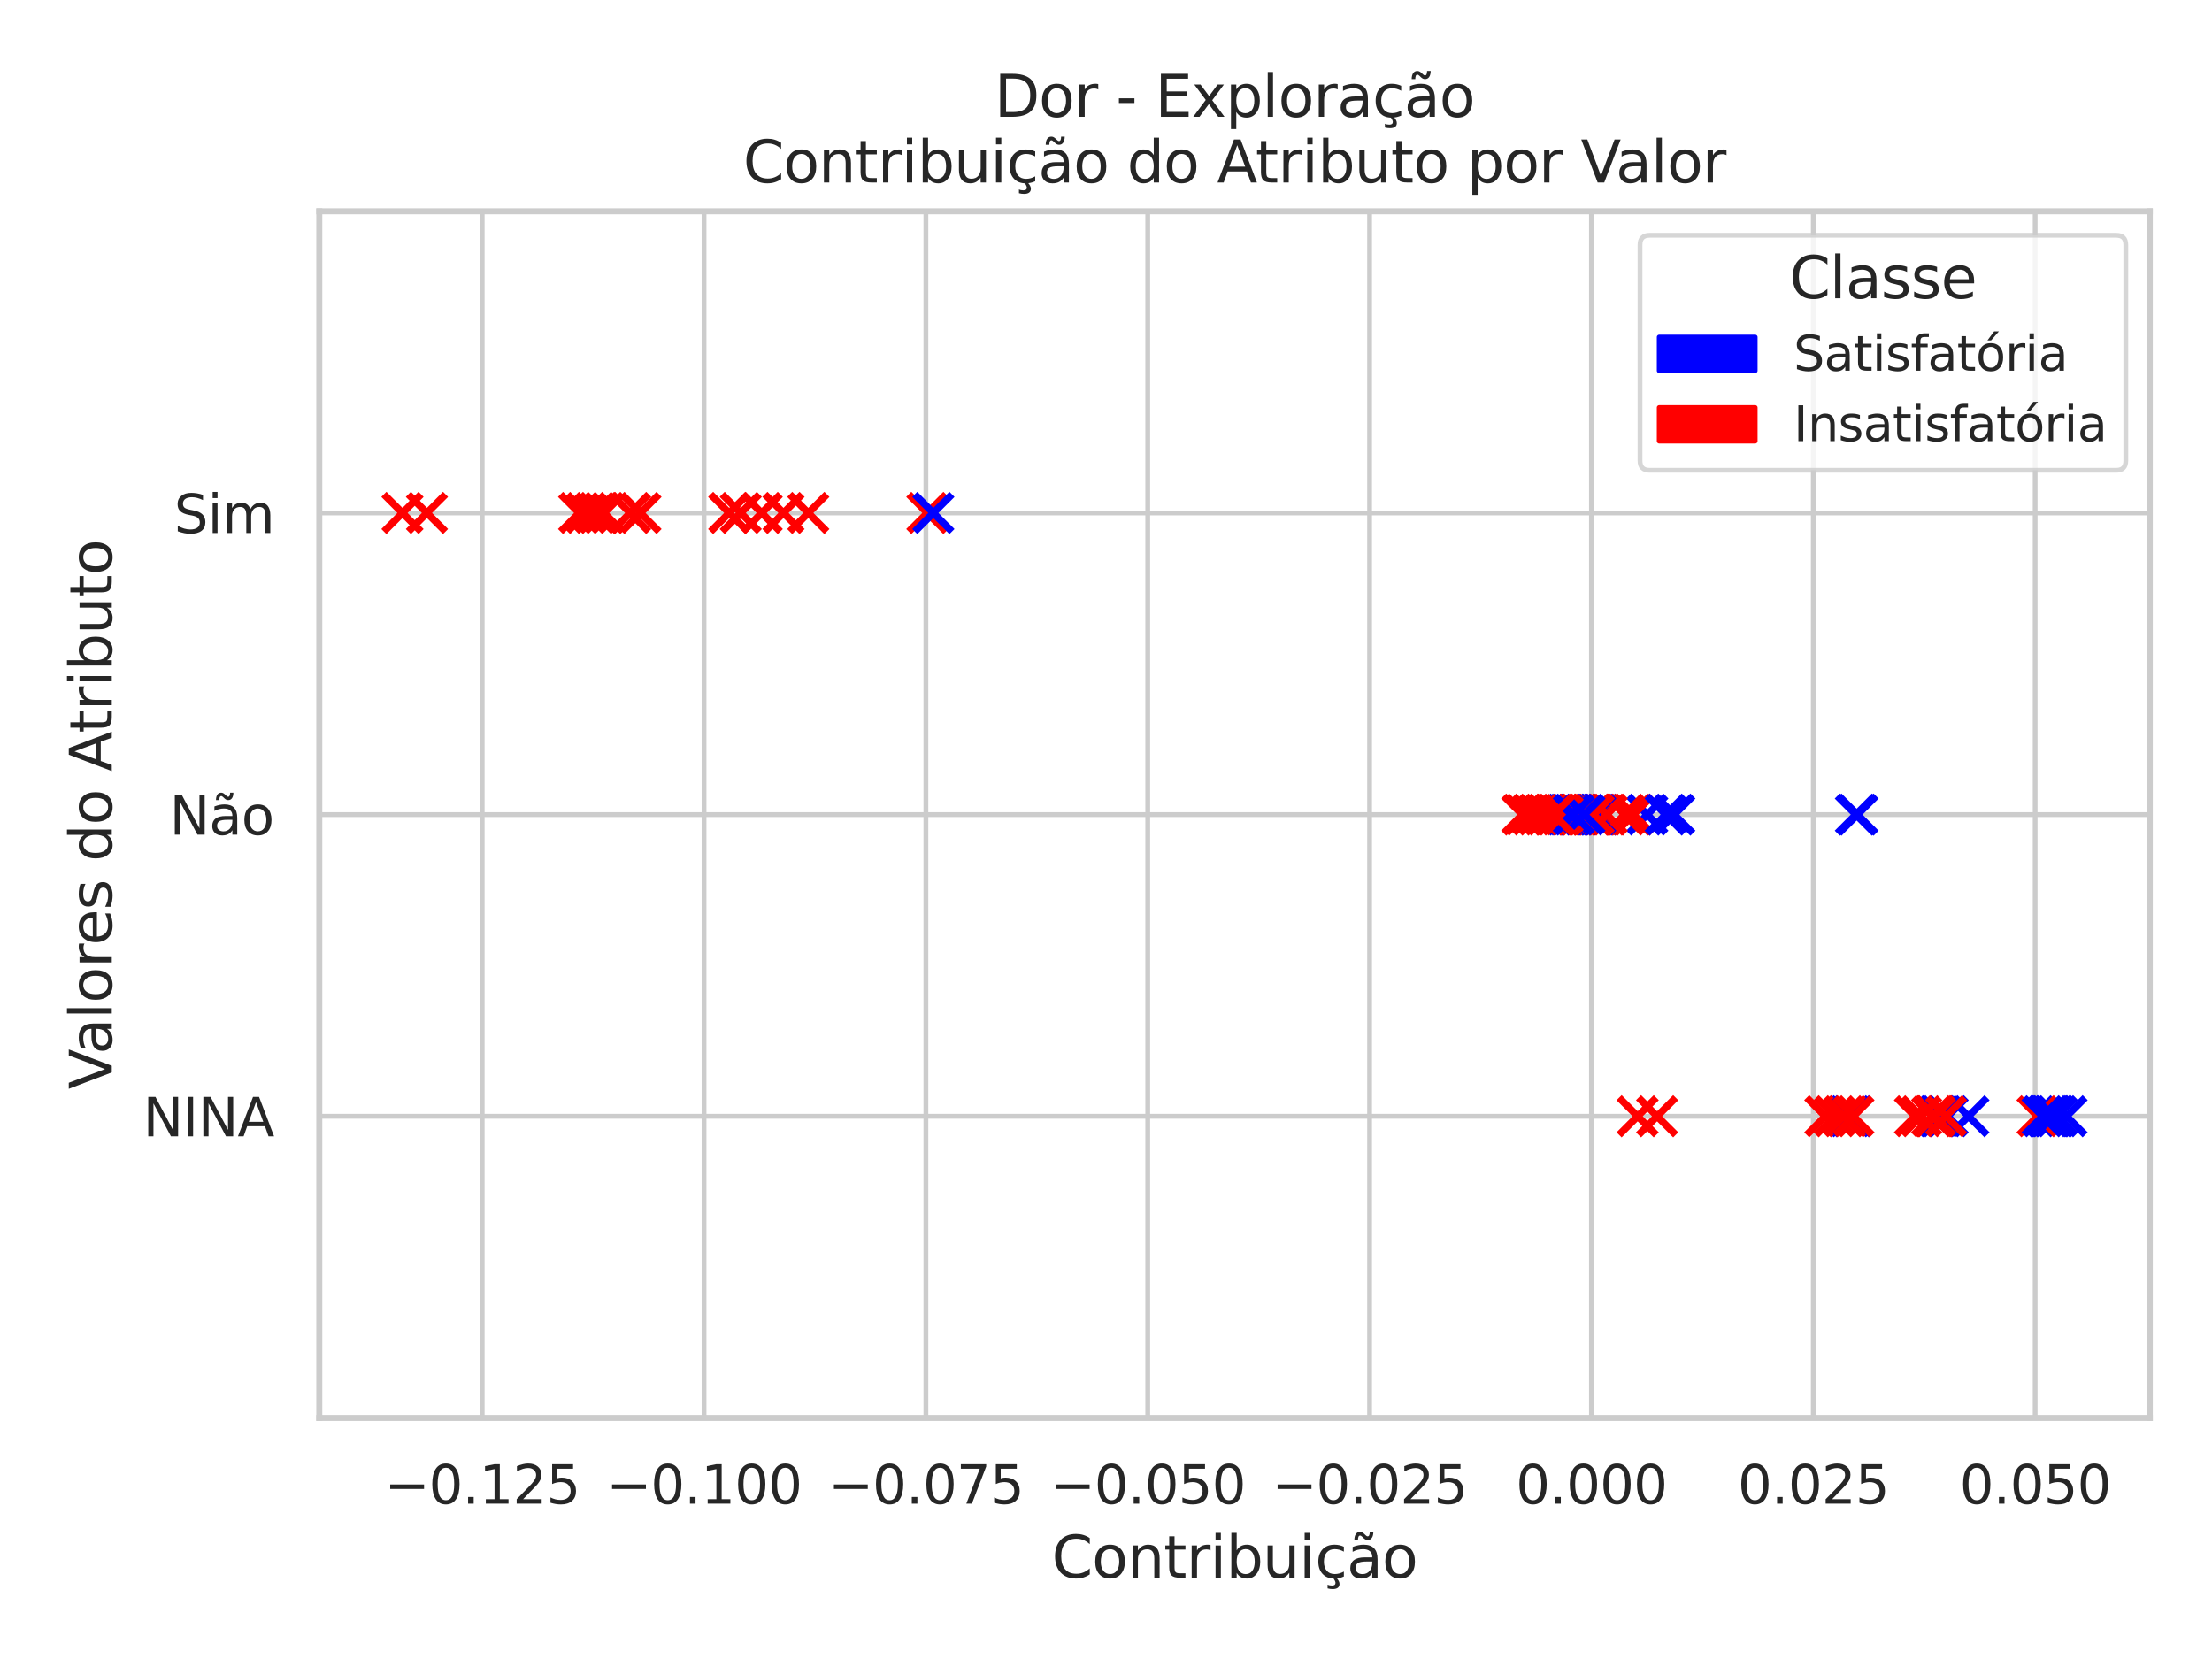<?xml version="1.0" encoding="utf-8" standalone="no"?>
<!DOCTYPE svg PUBLIC "-//W3C//DTD SVG 1.1//EN"
  "http://www.w3.org/Graphics/SVG/1.1/DTD/svg11.dtd">
<svg xmlns:xlink="http://www.w3.org/1999/xlink" width="460.8pt" height="345.6pt" viewBox="0 0 460.8 345.6" xmlns="http://www.w3.org/2000/svg" version="1.1">
 <defs>
  <style type="text/css">*{stroke-linejoin: round; stroke-linecap: butt}</style>
 </defs>
 <g id="figure_1">
  <g id="patch_1">
   <path d="M 0 345.6 
L 460.8 345.6 
L 460.8 0 
L 0 0 
z
" style="fill: #ffffff"/>
  </g>
  <g id="axes_1">
   <g id="patch_2">
    <path d="M 66.51 295.38 
L 447.84 295.38 
L 447.84 44.016 
L 66.51 44.016 
z
" style="fill: #ffffff"/>
   </g>
   <g id="matplotlib.axis_1">
    <g id="xtick_1">
     <g id="line2d_1">
      <path d="M 100.448 295.38 
L 100.448 44.016 
" clip-path="url(#pd91583053b)" style="fill: none; stroke: #cccccc; stroke-linecap: round"/>
     </g>
     <g id="text_1">
      <!-- −0.125 -->
      <g style="fill: #262626" transform="translate(80.093 313.238)scale(0.11 -0.11)">
       <defs>
        <path id="DejaVuSans-2212" d="M 678 2272 
L 4684 2272 
L 4684 1741 
L 678 1741 
L 678 2272 
z
" transform="scale(0.016)"/>
        <path id="DejaVuSans-30" d="M 2034 4250 
Q 1547 4250 1301 3770 
Q 1056 3291 1056 2328 
Q 1056 1369 1301 889 
Q 1547 409 2034 409 
Q 2525 409 2770 889 
Q 3016 1369 3016 2328 
Q 3016 3291 2770 3770 
Q 2525 4250 2034 4250 
z
M 2034 4750 
Q 2819 4750 3233 4129 
Q 3647 3509 3647 2328 
Q 3647 1150 3233 529 
Q 2819 -91 2034 -91 
Q 1250 -91 836 529 
Q 422 1150 422 2328 
Q 422 3509 836 4129 
Q 1250 4750 2034 4750 
z
" transform="scale(0.016)"/>
        <path id="DejaVuSans-2e" d="M 684 794 
L 1344 794 
L 1344 0 
L 684 0 
L 684 794 
z
" transform="scale(0.016)"/>
        <path id="DejaVuSans-31" d="M 794 531 
L 1825 531 
L 1825 4091 
L 703 3866 
L 703 4441 
L 1819 4666 
L 2450 4666 
L 2450 531 
L 3481 531 
L 3481 0 
L 794 0 
L 794 531 
z
" transform="scale(0.016)"/>
        <path id="DejaVuSans-32" d="M 1228 531 
L 3431 531 
L 3431 0 
L 469 0 
L 469 531 
Q 828 903 1448 1529 
Q 2069 2156 2228 2338 
Q 2531 2678 2651 2914 
Q 2772 3150 2772 3378 
Q 2772 3750 2511 3984 
Q 2250 4219 1831 4219 
Q 1534 4219 1204 4116 
Q 875 4013 500 3803 
L 500 4441 
Q 881 4594 1212 4672 
Q 1544 4750 1819 4750 
Q 2544 4750 2975 4387 
Q 3406 4025 3406 3419 
Q 3406 3131 3298 2873 
Q 3191 2616 2906 2266 
Q 2828 2175 2409 1742 
Q 1991 1309 1228 531 
z
" transform="scale(0.016)"/>
        <path id="DejaVuSans-35" d="M 691 4666 
L 3169 4666 
L 3169 4134 
L 1269 4134 
L 1269 2991 
Q 1406 3038 1543 3061 
Q 1681 3084 1819 3084 
Q 2600 3084 3056 2656 
Q 3513 2228 3513 1497 
Q 3513 744 3044 326 
Q 2575 -91 1722 -91 
Q 1428 -91 1123 -41 
Q 819 9 494 109 
L 494 744 
Q 775 591 1075 516 
Q 1375 441 1709 441 
Q 2250 441 2565 725 
Q 2881 1009 2881 1497 
Q 2881 1984 2565 2268 
Q 2250 2553 1709 2553 
Q 1456 2553 1204 2497 
Q 953 2441 691 2322 
L 691 4666 
z
" transform="scale(0.016)"/>
       </defs>
       <use xlink:href="#DejaVuSans-2212"/>
       <use xlink:href="#DejaVuSans-30" x="83.789"/>
       <use xlink:href="#DejaVuSans-2e" x="147.412"/>
       <use xlink:href="#DejaVuSans-31" x="179.199"/>
       <use xlink:href="#DejaVuSans-32" x="242.822"/>
       <use xlink:href="#DejaVuSans-35" x="306.445"/>
      </g>
     </g>
    </g>
    <g id="xtick_2">
     <g id="line2d_2">
      <path d="M 146.663 295.38 
L 146.663 44.016 
" clip-path="url(#pd91583053b)" style="fill: none; stroke: #cccccc; stroke-linecap: round"/>
     </g>
     <g id="text_2">
      <!-- −0.100 -->
      <g style="fill: #262626" transform="translate(126.309 313.238)scale(0.11 -0.11)">
       <use xlink:href="#DejaVuSans-2212"/>
       <use xlink:href="#DejaVuSans-30" x="83.789"/>
       <use xlink:href="#DejaVuSans-2e" x="147.412"/>
       <use xlink:href="#DejaVuSans-31" x="179.199"/>
       <use xlink:href="#DejaVuSans-30" x="242.822"/>
       <use xlink:href="#DejaVuSans-30" x="306.445"/>
      </g>
     </g>
    </g>
    <g id="xtick_3">
     <g id="line2d_3">
      <path d="M 192.879 295.38 
L 192.879 44.016 
" clip-path="url(#pd91583053b)" style="fill: none; stroke: #cccccc; stroke-linecap: round"/>
     </g>
     <g id="text_3">
      <!-- −0.075 -->
      <g style="fill: #262626" transform="translate(172.525 313.238)scale(0.11 -0.11)">
       <defs>
        <path id="DejaVuSans-37" d="M 525 4666 
L 3525 4666 
L 3525 4397 
L 1831 0 
L 1172 0 
L 2766 4134 
L 525 4134 
L 525 4666 
z
" transform="scale(0.016)"/>
       </defs>
       <use xlink:href="#DejaVuSans-2212"/>
       <use xlink:href="#DejaVuSans-30" x="83.789"/>
       <use xlink:href="#DejaVuSans-2e" x="147.412"/>
       <use xlink:href="#DejaVuSans-30" x="179.199"/>
       <use xlink:href="#DejaVuSans-37" x="242.822"/>
       <use xlink:href="#DejaVuSans-35" x="306.445"/>
      </g>
     </g>
    </g>
    <g id="xtick_4">
     <g id="line2d_4">
      <path d="M 239.094 295.38 
L 239.094 44.016 
" clip-path="url(#pd91583053b)" style="fill: none; stroke: #cccccc; stroke-linecap: round"/>
     </g>
     <g id="text_4">
      <!-- −0.050 -->
      <g style="fill: #262626" transform="translate(218.74 313.238)scale(0.11 -0.11)">
       <use xlink:href="#DejaVuSans-2212"/>
       <use xlink:href="#DejaVuSans-30" x="83.789"/>
       <use xlink:href="#DejaVuSans-2e" x="147.412"/>
       <use xlink:href="#DejaVuSans-30" x="179.199"/>
       <use xlink:href="#DejaVuSans-35" x="242.822"/>
       <use xlink:href="#DejaVuSans-30" x="306.445"/>
      </g>
     </g>
    </g>
    <g id="xtick_5">
     <g id="line2d_5">
      <path d="M 285.31 295.38 
L 285.31 44.016 
" clip-path="url(#pd91583053b)" style="fill: none; stroke: #cccccc; stroke-linecap: round"/>
     </g>
     <g id="text_5">
      <!-- −0.025 -->
      <g style="fill: #262626" transform="translate(264.956 313.238)scale(0.11 -0.11)">
       <use xlink:href="#DejaVuSans-2212"/>
       <use xlink:href="#DejaVuSans-30" x="83.789"/>
       <use xlink:href="#DejaVuSans-2e" x="147.412"/>
       <use xlink:href="#DejaVuSans-30" x="179.199"/>
       <use xlink:href="#DejaVuSans-32" x="242.822"/>
       <use xlink:href="#DejaVuSans-35" x="306.445"/>
      </g>
     </g>
    </g>
    <g id="xtick_6">
     <g id="line2d_6">
      <path d="M 331.526 295.38 
L 331.526 44.016 
" clip-path="url(#pd91583053b)" style="fill: none; stroke: #cccccc; stroke-linecap: round"/>
     </g>
     <g id="text_6">
      <!-- 0.000 -->
      <g style="fill: #262626" transform="translate(315.78 313.238)scale(0.11 -0.11)">
       <use xlink:href="#DejaVuSans-30"/>
       <use xlink:href="#DejaVuSans-2e" x="63.623"/>
       <use xlink:href="#DejaVuSans-30" x="95.41"/>
       <use xlink:href="#DejaVuSans-30" x="159.033"/>
       <use xlink:href="#DejaVuSans-30" x="222.656"/>
      </g>
     </g>
    </g>
    <g id="xtick_7">
     <g id="line2d_7">
      <path d="M 377.741 295.38 
L 377.741 44.016 
" clip-path="url(#pd91583053b)" style="fill: none; stroke: #cccccc; stroke-linecap: round"/>
     </g>
     <g id="text_7">
      <!-- 0.025 -->
      <g style="fill: #262626" transform="translate(361.996 313.238)scale(0.11 -0.11)">
       <use xlink:href="#DejaVuSans-30"/>
       <use xlink:href="#DejaVuSans-2e" x="63.623"/>
       <use xlink:href="#DejaVuSans-30" x="95.41"/>
       <use xlink:href="#DejaVuSans-32" x="159.033"/>
       <use xlink:href="#DejaVuSans-35" x="222.656"/>
      </g>
     </g>
    </g>
    <g id="xtick_8">
     <g id="line2d_8">
      <path d="M 423.957 295.38 
L 423.957 44.016 
" clip-path="url(#pd91583053b)" style="fill: none; stroke: #cccccc; stroke-linecap: round"/>
     </g>
     <g id="text_8">
      <!-- 0.050 -->
      <g style="fill: #262626" transform="translate(408.211 313.238)scale(0.11 -0.11)">
       <use xlink:href="#DejaVuSans-30"/>
       <use xlink:href="#DejaVuSans-2e" x="63.623"/>
       <use xlink:href="#DejaVuSans-30" x="95.41"/>
       <use xlink:href="#DejaVuSans-35" x="159.033"/>
       <use xlink:href="#DejaVuSans-30" x="222.656"/>
      </g>
     </g>
    </g>
    <g id="text_9">
     <!-- Contribuição -->
     <g style="fill: #262626" transform="translate(219.1 328.667)scale(0.12 -0.12)">
      <defs>
       <path id="DejaVuSans-43" d="M 4122 4306 
L 4122 3641 
Q 3803 3938 3442 4084 
Q 3081 4231 2675 4231 
Q 1875 4231 1450 3742 
Q 1025 3253 1025 2328 
Q 1025 1406 1450 917 
Q 1875 428 2675 428 
Q 3081 428 3442 575 
Q 3803 722 4122 1019 
L 4122 359 
Q 3791 134 3420 21 
Q 3050 -91 2638 -91 
Q 1578 -91 968 557 
Q 359 1206 359 2328 
Q 359 3453 968 4101 
Q 1578 4750 2638 4750 
Q 3056 4750 3426 4639 
Q 3797 4528 4122 4306 
z
" transform="scale(0.016)"/>
       <path id="DejaVuSans-6f" d="M 1959 3097 
Q 1497 3097 1228 2736 
Q 959 2375 959 1747 
Q 959 1119 1226 758 
Q 1494 397 1959 397 
Q 2419 397 2687 759 
Q 2956 1122 2956 1747 
Q 2956 2369 2687 2733 
Q 2419 3097 1959 3097 
z
M 1959 3584 
Q 2709 3584 3137 3096 
Q 3566 2609 3566 1747 
Q 3566 888 3137 398 
Q 2709 -91 1959 -91 
Q 1206 -91 779 398 
Q 353 888 353 1747 
Q 353 2609 779 3096 
Q 1206 3584 1959 3584 
z
" transform="scale(0.016)"/>
       <path id="DejaVuSans-6e" d="M 3513 2113 
L 3513 0 
L 2938 0 
L 2938 2094 
Q 2938 2591 2744 2837 
Q 2550 3084 2163 3084 
Q 1697 3084 1428 2787 
Q 1159 2491 1159 1978 
L 1159 0 
L 581 0 
L 581 3500 
L 1159 3500 
L 1159 2956 
Q 1366 3272 1645 3428 
Q 1925 3584 2291 3584 
Q 2894 3584 3203 3211 
Q 3513 2838 3513 2113 
z
" transform="scale(0.016)"/>
       <path id="DejaVuSans-74" d="M 1172 4494 
L 1172 3500 
L 2356 3500 
L 2356 3053 
L 1172 3053 
L 1172 1153 
Q 1172 725 1289 603 
Q 1406 481 1766 481 
L 2356 481 
L 2356 0 
L 1766 0 
Q 1100 0 847 248 
Q 594 497 594 1153 
L 594 3053 
L 172 3053 
L 172 3500 
L 594 3500 
L 594 4494 
L 1172 4494 
z
" transform="scale(0.016)"/>
       <path id="DejaVuSans-72" d="M 2631 2963 
Q 2534 3019 2420 3045 
Q 2306 3072 2169 3072 
Q 1681 3072 1420 2755 
Q 1159 2438 1159 1844 
L 1159 0 
L 581 0 
L 581 3500 
L 1159 3500 
L 1159 2956 
Q 1341 3275 1631 3429 
Q 1922 3584 2338 3584 
Q 2397 3584 2469 3576 
Q 2541 3569 2628 3553 
L 2631 2963 
z
" transform="scale(0.016)"/>
       <path id="DejaVuSans-69" d="M 603 3500 
L 1178 3500 
L 1178 0 
L 603 0 
L 603 3500 
z
M 603 4863 
L 1178 4863 
L 1178 4134 
L 603 4134 
L 603 4863 
z
" transform="scale(0.016)"/>
       <path id="DejaVuSans-62" d="M 3116 1747 
Q 3116 2381 2855 2742 
Q 2594 3103 2138 3103 
Q 1681 3103 1420 2742 
Q 1159 2381 1159 1747 
Q 1159 1113 1420 752 
Q 1681 391 2138 391 
Q 2594 391 2855 752 
Q 3116 1113 3116 1747 
z
M 1159 2969 
Q 1341 3281 1617 3432 
Q 1894 3584 2278 3584 
Q 2916 3584 3314 3078 
Q 3713 2572 3713 1747 
Q 3713 922 3314 415 
Q 2916 -91 2278 -91 
Q 1894 -91 1617 61 
Q 1341 213 1159 525 
L 1159 0 
L 581 0 
L 581 4863 
L 1159 4863 
L 1159 2969 
z
" transform="scale(0.016)"/>
       <path id="DejaVuSans-75" d="M 544 1381 
L 544 3500 
L 1119 3500 
L 1119 1403 
Q 1119 906 1312 657 
Q 1506 409 1894 409 
Q 2359 409 2629 706 
Q 2900 1003 2900 1516 
L 2900 3500 
L 3475 3500 
L 3475 0 
L 2900 0 
L 2900 538 
Q 2691 219 2414 64 
Q 2138 -91 1772 -91 
Q 1169 -91 856 284 
Q 544 659 544 1381 
z
M 1991 3584 
L 1991 3584 
z
" transform="scale(0.016)"/>
       <path id="DejaVuSans-e7" d="M 3122 3366 
L 3122 2828 
Q 2878 2963 2633 3030 
Q 2388 3097 2138 3097 
Q 1578 3097 1268 2742 
Q 959 2388 959 1747 
Q 959 1106 1268 751 
Q 1578 397 2138 397 
Q 2388 397 2633 464 
Q 2878 531 3122 666 
L 3122 134 
Q 2881 22 2623 -34 
Q 2366 -91 2075 -91 
Q 1284 -91 818 406 
Q 353 903 353 1747 
Q 353 2603 823 3093 
Q 1294 3584 2113 3584 
Q 2378 3584 2631 3529 
Q 2884 3475 3122 3366 
z
M 2311 0 
Q 2482 -194 2566 -358 
Q 2651 -522 2651 -672 
Q 2651 -950 2463 -1092 
Q 2276 -1234 1907 -1234 
Q 1764 -1234 1628 -1215 
Q 1492 -1197 1357 -1159 
L 1357 -750 
Q 1464 -803 1579 -826 
Q 1695 -850 1842 -850 
Q 2026 -850 2120 -775 
Q 2214 -700 2214 -556 
Q 2214 -463 2146 -327 
Q 2079 -191 1939 0 
L 2311 0 
z
" transform="scale(0.016)"/>
       <path id="DejaVuSans-e3" d="M 2194 1759 
Q 1497 1759 1228 1600 
Q 959 1441 959 1056 
Q 959 750 1161 570 
Q 1363 391 1709 391 
Q 2188 391 2477 730 
Q 2766 1069 2766 1631 
L 2766 1759 
L 2194 1759 
z
M 3341 1997 
L 3341 0 
L 2766 0 
L 2766 531 
Q 2569 213 2275 61 
Q 1981 -91 1556 -91 
Q 1019 -91 701 211 
Q 384 513 384 1019 
Q 384 1609 779 1909 
Q 1175 2209 1959 2209 
L 2766 2209 
L 2766 2266 
Q 2766 2663 2505 2880 
Q 2244 3097 1772 3097 
Q 1472 3097 1187 3025 
Q 903 2953 641 2809 
L 641 3341 
Q 956 3463 1253 3523 
Q 1550 3584 1831 3584 
Q 2591 3584 2966 3190 
Q 3341 2797 3341 1997 
z
M 1844 4281 
L 1665 4453 
Q 1597 4516 1545 4545 
Q 1494 4575 1453 4575 
Q 1334 4575 1278 4461 
Q 1222 4347 1215 4091 
L 825 4091 
Q 831 4513 990 4742 
Q 1150 4972 1434 4972 
Q 1553 4972 1653 4928 
Q 1753 4884 1869 4781 
L 2047 4609 
Q 2115 4547 2167 4517 
Q 2219 4488 2259 4488 
Q 2378 4488 2434 4602 
Q 2490 4716 2497 4972 
L 2887 4972 
Q 2881 4550 2721 4320 
Q 2562 4091 2278 4091 
Q 2159 4091 2059 4134 
Q 1959 4178 1844 4281 
z
" transform="scale(0.016)"/>
      </defs>
      <use xlink:href="#DejaVuSans-43"/>
      <use xlink:href="#DejaVuSans-6f" x="69.824"/>
      <use xlink:href="#DejaVuSans-6e" x="131.006"/>
      <use xlink:href="#DejaVuSans-74" x="194.385"/>
      <use xlink:href="#DejaVuSans-72" x="233.594"/>
      <use xlink:href="#DejaVuSans-69" x="274.707"/>
      <use xlink:href="#DejaVuSans-62" x="302.49"/>
      <use xlink:href="#DejaVuSans-75" x="365.967"/>
      <use xlink:href="#DejaVuSans-69" x="429.346"/>
      <use xlink:href="#DejaVuSans-e7" x="457.129"/>
      <use xlink:href="#DejaVuSans-e3" x="512.109"/>
      <use xlink:href="#DejaVuSans-6f" x="573.389"/>
     </g>
    </g>
   </g>
   <g id="matplotlib.axis_2">
    <g id="ytick_1">
     <g id="line2d_9">
      <path d="M 66.51 295.38 
L 447.84 295.38 
" clip-path="url(#pd91583053b)" style="fill: none; stroke: #cccccc; stroke-linecap: round"/>
     </g>
    </g>
    <g id="ytick_2">
     <g id="line2d_10">
      <path d="M 66.51 232.539 
L 447.84 232.539 
" clip-path="url(#pd91583053b)" style="fill: none; stroke: #cccccc; stroke-linecap: round"/>
     </g>
     <g id="text_10">
      <!-- NINA -->
      <g style="fill: #262626" transform="translate(29.782 236.718)scale(0.11 -0.11)">
       <defs>
        <path id="DejaVuSans-4e" d="M 628 4666 
L 1478 4666 
L 3547 763 
L 3547 4666 
L 4159 4666 
L 4159 0 
L 3309 0 
L 1241 3903 
L 1241 0 
L 628 0 
L 628 4666 
z
" transform="scale(0.016)"/>
        <path id="DejaVuSans-49" d="M 628 4666 
L 1259 4666 
L 1259 0 
L 628 0 
L 628 4666 
z
" transform="scale(0.016)"/>
        <path id="DejaVuSans-41" d="M 2188 4044 
L 1331 1722 
L 3047 1722 
L 2188 4044 
z
M 1831 4666 
L 2547 4666 
L 4325 0 
L 3669 0 
L 3244 1197 
L 1141 1197 
L 716 0 
L 50 0 
L 1831 4666 
z
" transform="scale(0.016)"/>
       </defs>
       <use xlink:href="#DejaVuSans-4e"/>
       <use xlink:href="#DejaVuSans-49" x="74.805"/>
       <use xlink:href="#DejaVuSans-4e" x="104.297"/>
       <use xlink:href="#DejaVuSans-41" x="179.102"/>
      </g>
     </g>
    </g>
    <g id="ytick_3">
     <g id="line2d_11">
      <path d="M 66.51 169.698 
L 447.84 169.698 
" clip-path="url(#pd91583053b)" style="fill: none; stroke: #cccccc; stroke-linecap: round"/>
     </g>
     <g id="text_11">
      <!-- Não -->
      <g style="fill: #262626" transform="translate(35.309 173.877)scale(0.11 -0.11)">
       <use xlink:href="#DejaVuSans-4e"/>
       <use xlink:href="#DejaVuSans-e3" x="74.805"/>
       <use xlink:href="#DejaVuSans-6f" x="136.084"/>
      </g>
     </g>
    </g>
    <g id="ytick_4">
     <g id="line2d_12">
      <path d="M 66.51 106.857 
L 447.84 106.857 
" clip-path="url(#pd91583053b)" style="fill: none; stroke: #cccccc; stroke-linecap: round"/>
     </g>
     <g id="text_12">
      <!-- Sim -->
      <g style="fill: #262626" transform="translate(36.256 111.036)scale(0.11 -0.11)">
       <defs>
        <path id="DejaVuSans-53" d="M 3425 4513 
L 3425 3897 
Q 3066 4069 2747 4153 
Q 2428 4238 2131 4238 
Q 1616 4238 1336 4038 
Q 1056 3838 1056 3469 
Q 1056 3159 1242 3001 
Q 1428 2844 1947 2747 
L 2328 2669 
Q 3034 2534 3370 2195 
Q 3706 1856 3706 1288 
Q 3706 609 3251 259 
Q 2797 -91 1919 -91 
Q 1588 -91 1214 -16 
Q 841 59 441 206 
L 441 856 
Q 825 641 1194 531 
Q 1563 422 1919 422 
Q 2459 422 2753 634 
Q 3047 847 3047 1241 
Q 3047 1584 2836 1778 
Q 2625 1972 2144 2069 
L 1759 2144 
Q 1053 2284 737 2584 
Q 422 2884 422 3419 
Q 422 4038 858 4394 
Q 1294 4750 2059 4750 
Q 2388 4750 2728 4690 
Q 3069 4631 3425 4513 
z
" transform="scale(0.016)"/>
        <path id="DejaVuSans-6d" d="M 3328 2828 
Q 3544 3216 3844 3400 
Q 4144 3584 4550 3584 
Q 5097 3584 5394 3201 
Q 5691 2819 5691 2113 
L 5691 0 
L 5113 0 
L 5113 2094 
Q 5113 2597 4934 2840 
Q 4756 3084 4391 3084 
Q 3944 3084 3684 2787 
Q 3425 2491 3425 1978 
L 3425 0 
L 2847 0 
L 2847 2094 
Q 2847 2600 2669 2842 
Q 2491 3084 2119 3084 
Q 1678 3084 1418 2786 
Q 1159 2488 1159 1978 
L 1159 0 
L 581 0 
L 581 3500 
L 1159 3500 
L 1159 2956 
Q 1356 3278 1631 3431 
Q 1906 3584 2284 3584 
Q 2666 3584 2933 3390 
Q 3200 3197 3328 2828 
z
" transform="scale(0.016)"/>
       </defs>
       <use xlink:href="#DejaVuSans-53"/>
       <use xlink:href="#DejaVuSans-69" x="63.477"/>
       <use xlink:href="#DejaVuSans-6d" x="91.26"/>
      </g>
     </g>
    </g>
    <g id="ytick_5">
     <g id="line2d_13">
      <path d="M 66.51 44.016 
L 447.84 44.016 
" clip-path="url(#pd91583053b)" style="fill: none; stroke: #cccccc; stroke-linecap: round"/>
     </g>
    </g>
    <g id="text_13">
     <!-- Valores do Atributo -->
     <g style="fill: #262626" transform="translate(23.286 226.916)rotate(-90)scale(0.12 -0.12)">
      <defs>
       <path id="DejaVuSans-56" d="M 1831 0 
L 50 4666 
L 709 4666 
L 2188 738 
L 3669 4666 
L 4325 4666 
L 2547 0 
L 1831 0 
z
" transform="scale(0.016)"/>
       <path id="DejaVuSans-61" d="M 2194 1759 
Q 1497 1759 1228 1600 
Q 959 1441 959 1056 
Q 959 750 1161 570 
Q 1363 391 1709 391 
Q 2188 391 2477 730 
Q 2766 1069 2766 1631 
L 2766 1759 
L 2194 1759 
z
M 3341 1997 
L 3341 0 
L 2766 0 
L 2766 531 
Q 2569 213 2275 61 
Q 1981 -91 1556 -91 
Q 1019 -91 701 211 
Q 384 513 384 1019 
Q 384 1609 779 1909 
Q 1175 2209 1959 2209 
L 2766 2209 
L 2766 2266 
Q 2766 2663 2505 2880 
Q 2244 3097 1772 3097 
Q 1472 3097 1187 3025 
Q 903 2953 641 2809 
L 641 3341 
Q 956 3463 1253 3523 
Q 1550 3584 1831 3584 
Q 2591 3584 2966 3190 
Q 3341 2797 3341 1997 
z
" transform="scale(0.016)"/>
       <path id="DejaVuSans-6c" d="M 603 4863 
L 1178 4863 
L 1178 0 
L 603 0 
L 603 4863 
z
" transform="scale(0.016)"/>
       <path id="DejaVuSans-65" d="M 3597 1894 
L 3597 1613 
L 953 1613 
Q 991 1019 1311 708 
Q 1631 397 2203 397 
Q 2534 397 2845 478 
Q 3156 559 3463 722 
L 3463 178 
Q 3153 47 2828 -22 
Q 2503 -91 2169 -91 
Q 1331 -91 842 396 
Q 353 884 353 1716 
Q 353 2575 817 3079 
Q 1281 3584 2069 3584 
Q 2775 3584 3186 3129 
Q 3597 2675 3597 1894 
z
M 3022 2063 
Q 3016 2534 2758 2815 
Q 2500 3097 2075 3097 
Q 1594 3097 1305 2825 
Q 1016 2553 972 2059 
L 3022 2063 
z
" transform="scale(0.016)"/>
       <path id="DejaVuSans-73" d="M 2834 3397 
L 2834 2853 
Q 2591 2978 2328 3040 
Q 2066 3103 1784 3103 
Q 1356 3103 1142 2972 
Q 928 2841 928 2578 
Q 928 2378 1081 2264 
Q 1234 2150 1697 2047 
L 1894 2003 
Q 2506 1872 2764 1633 
Q 3022 1394 3022 966 
Q 3022 478 2636 193 
Q 2250 -91 1575 -91 
Q 1294 -91 989 -36 
Q 684 19 347 128 
L 347 722 
Q 666 556 975 473 
Q 1284 391 1588 391 
Q 1994 391 2212 530 
Q 2431 669 2431 922 
Q 2431 1156 2273 1281 
Q 2116 1406 1581 1522 
L 1381 1569 
Q 847 1681 609 1914 
Q 372 2147 372 2553 
Q 372 3047 722 3315 
Q 1072 3584 1716 3584 
Q 2034 3584 2315 3537 
Q 2597 3491 2834 3397 
z
" transform="scale(0.016)"/>
       <path id="DejaVuSans-20" transform="scale(0.016)"/>
       <path id="DejaVuSans-64" d="M 2906 2969 
L 2906 4863 
L 3481 4863 
L 3481 0 
L 2906 0 
L 2906 525 
Q 2725 213 2448 61 
Q 2172 -91 1784 -91 
Q 1150 -91 751 415 
Q 353 922 353 1747 
Q 353 2572 751 3078 
Q 1150 3584 1784 3584 
Q 2172 3584 2448 3432 
Q 2725 3281 2906 2969 
z
M 947 1747 
Q 947 1113 1208 752 
Q 1469 391 1925 391 
Q 2381 391 2643 752 
Q 2906 1113 2906 1747 
Q 2906 2381 2643 2742 
Q 2381 3103 1925 3103 
Q 1469 3103 1208 2742 
Q 947 2381 947 1747 
z
" transform="scale(0.016)"/>
      </defs>
      <use xlink:href="#DejaVuSans-56"/>
      <use xlink:href="#DejaVuSans-61" x="60.658"/>
      <use xlink:href="#DejaVuSans-6c" x="121.938"/>
      <use xlink:href="#DejaVuSans-6f" x="149.721"/>
      <use xlink:href="#DejaVuSans-72" x="210.902"/>
      <use xlink:href="#DejaVuSans-65" x="249.766"/>
      <use xlink:href="#DejaVuSans-73" x="311.289"/>
      <use xlink:href="#DejaVuSans-20" x="363.389"/>
      <use xlink:href="#DejaVuSans-64" x="395.176"/>
      <use xlink:href="#DejaVuSans-6f" x="458.652"/>
      <use xlink:href="#DejaVuSans-20" x="519.834"/>
      <use xlink:href="#DejaVuSans-41" x="551.621"/>
      <use xlink:href="#DejaVuSans-74" x="618.279"/>
      <use xlink:href="#DejaVuSans-72" x="657.488"/>
      <use xlink:href="#DejaVuSans-69" x="698.602"/>
      <use xlink:href="#DejaVuSans-62" x="726.385"/>
      <use xlink:href="#DejaVuSans-75" x="789.861"/>
      <use xlink:href="#DejaVuSans-74" x="853.24"/>
      <use xlink:href="#DejaVuSans-6f" x="892.449"/>
     </g>
    </g>
   </g>
   <g id="PathCollection_1">
    <path d="M 330.626 173.571 
L 338.372 165.825 
M 330.626 165.825 
L 338.372 173.571 
" clip-path="url(#pd91583053b)" style="fill: #ff0000; stroke: #ff0000; stroke-width: 1.5"/>
    <path d="M 313.859 173.571 
L 321.605 165.825 
M 313.859 165.825 
L 321.605 173.571 
" clip-path="url(#pd91583053b)" style="fill: #ff0000; stroke: #ff0000; stroke-width: 1.5"/>
    <path d="M 328.793 173.571 
L 336.539 165.825 
M 328.793 165.825 
L 336.539 173.571 
" clip-path="url(#pd91583053b)" style="fill: #ff0000; stroke: #ff0000; stroke-width: 1.5"/>
    <path d="M 339.293 173.571 
L 347.039 165.825 
M 339.293 165.825 
L 347.039 173.571 
" clip-path="url(#pd91583053b)" style="fill: #0000ff; stroke: #0000ff; stroke-width: 1.5"/>
    <path d="M 159.339 110.73 
L 167.085 102.984 
M 159.339 102.984 
L 167.085 110.73 
" clip-path="url(#pd91583053b)" style="fill: #ff0000; stroke: #ff0000; stroke-width: 1.5"/>
    <path d="M 423.205 236.412 
L 430.951 228.666 
M 423.205 228.666 
L 430.951 236.412 
" clip-path="url(#pd91583053b)" style="fill: #0000ff; stroke: #0000ff; stroke-width: 1.5"/>
    <path d="M 121.997 110.73 
L 129.743 102.984 
M 121.997 102.984 
L 129.743 110.73 
" clip-path="url(#pd91583053b)" style="fill: #ff0000; stroke: #ff0000; stroke-width: 1.5"/>
    <path d="M 154.805 110.73 
L 162.551 102.984 
M 154.805 102.984 
L 162.551 110.73 
" clip-path="url(#pd91583053b)" style="fill: #ff0000; stroke: #ff0000; stroke-width: 1.5"/>
    <path d="M 398.995 236.412 
L 406.741 228.666 
M 398.995 228.666 
L 406.741 236.412 
" clip-path="url(#pd91583053b)" style="fill: #ff0000; stroke: #ff0000; stroke-width: 1.5"/>
    <path d="M 376.368 236.412 
L 384.114 228.666 
M 376.368 228.666 
L 384.114 236.412 
" clip-path="url(#pd91583053b)" style="fill: #ff0000; stroke: #ff0000; stroke-width: 1.5"/>
    <path d="M 85.067 110.73 
L 92.813 102.984 
M 85.067 102.984 
L 92.813 110.73 
" clip-path="url(#pd91583053b)" style="fill: #ff0000; stroke: #ff0000; stroke-width: 1.5"/>
    <path d="M 329.232 173.571 
L 336.978 165.825 
M 329.232 165.825 
L 336.978 173.571 
" clip-path="url(#pd91583053b)" style="fill: #0000ff; stroke: #0000ff; stroke-width: 1.5"/>
    <path d="M 322.483 173.571 
L 330.229 165.825 
M 322.483 165.825 
L 330.229 173.571 
" clip-path="url(#pd91583053b)" style="fill: #0000ff; stroke: #0000ff; stroke-width: 1.5"/>
    <path d="M 395.046 236.412 
L 402.792 228.666 
M 395.046 228.666 
L 402.792 236.412 
" clip-path="url(#pd91583053b)" style="fill: #ff0000; stroke: #ff0000; stroke-width: 1.5"/>
    <path d="M 336.423 173.571 
L 344.169 165.825 
M 336.423 165.825 
L 344.169 173.571 
" clip-path="url(#pd91583053b)" style="fill: #ff0000; stroke: #ff0000; stroke-width: 1.5"/>
    <path d="M 424.103 236.412 
L 431.849 228.666 
M 424.103 228.666 
L 431.849 236.412 
" clip-path="url(#pd91583053b)" style="fill: #0000ff; stroke: #0000ff; stroke-width: 1.5"/>
    <path d="M 322.964 173.571 
L 330.71 165.825 
M 322.964 165.825 
L 330.71 173.571 
" clip-path="url(#pd91583053b)" style="fill: #0000ff; stroke: #0000ff; stroke-width: 1.5"/>
    <path d="M 315.344 173.571 
L 323.09 165.825 
M 315.344 165.825 
L 323.09 173.571 
" clip-path="url(#pd91583053b)" style="fill: #ff0000; stroke: #ff0000; stroke-width: 1.5"/>
    <path d="M 382.734 173.571 
L 390.48 165.825 
M 382.734 165.825 
L 390.48 173.571 
" clip-path="url(#pd91583053b)" style="fill: #0000ff; stroke: #0000ff; stroke-width: 1.5"/>
    <path d="M 424.636 236.412 
L 432.382 228.666 
M 424.636 228.666 
L 432.382 236.412 
" clip-path="url(#pd91583053b)" style="fill: #0000ff; stroke: #0000ff; stroke-width: 1.5"/>
    <path d="M 127.399 110.73 
L 135.145 102.984 
M 127.399 102.984 
L 135.145 110.73 
" clip-path="url(#pd91583053b)" style="fill: #ff0000; stroke: #ff0000; stroke-width: 1.5"/>
    <path d="M 401.869 236.412 
L 409.615 228.666 
M 401.869 228.666 
L 409.615 236.412 
" clip-path="url(#pd91583053b)" style="fill: #0000ff; stroke: #0000ff; stroke-width: 1.5"/>
    <path d="M 381.47 236.412 
L 389.216 228.666 
M 381.47 228.666 
L 389.216 236.412 
" clip-path="url(#pd91583053b)" style="fill: #0000ff; stroke: #0000ff; stroke-width: 1.5"/>
    <path d="M 120.915 110.73 
L 128.661 102.984 
M 120.915 102.984 
L 128.661 110.73 
" clip-path="url(#pd91583053b)" style="fill: #ff0000; stroke: #ff0000; stroke-width: 1.5"/>
    <path d="M 321.486 173.571 
L 329.232 165.825 
M 321.486 165.825 
L 329.232 173.571 
" clip-path="url(#pd91583053b)" style="fill: #ff0000; stroke: #ff0000; stroke-width: 1.5"/>
    <path d="M 337.284 236.412 
L 345.03 228.666 
M 337.284 228.666 
L 345.03 236.412 
" clip-path="url(#pd91583053b)" style="fill: #ff0000; stroke: #ff0000; stroke-width: 1.5"/>
    <path d="M 383.079 173.571 
L 390.825 165.825 
M 383.079 165.825 
L 390.825 173.571 
" clip-path="url(#pd91583053b)" style="fill: #0000ff; stroke: #0000ff; stroke-width: 1.5"/>
    <path d="M 426.634 236.412 
L 434.38 228.666 
M 426.634 228.666 
L 434.38 236.412 
" clip-path="url(#pd91583053b)" style="fill: #0000ff; stroke: #0000ff; stroke-width: 1.5"/>
    <path d="M 313.237 173.571 
L 320.983 165.825 
M 313.237 165.825 
L 320.983 173.571 
" clip-path="url(#pd91583053b)" style="fill: #ff0000; stroke: #ff0000; stroke-width: 1.5"/>
    <path d="M 400.057 236.412 
L 407.803 228.666 
M 400.057 228.666 
L 407.803 236.412 
" clip-path="url(#pd91583053b)" style="fill: #0000ff; stroke: #0000ff; stroke-width: 1.5"/>
    <path d="M 422.616 236.412 
L 430.362 228.666 
M 422.616 228.666 
L 430.362 236.412 
" clip-path="url(#pd91583053b)" style="fill: #0000ff; stroke: #0000ff; stroke-width: 1.5"/>
    <path d="M 328.644 173.571 
L 336.39 165.825 
M 328.644 165.825 
L 336.39 173.571 
" clip-path="url(#pd91583053b)" style="fill: #ff0000; stroke: #ff0000; stroke-width: 1.5"/>
    <path d="M 129.55 110.73 
L 137.296 102.984 
M 129.55 102.984 
L 137.296 110.73 
" clip-path="url(#pd91583053b)" style="fill: #ff0000; stroke: #ff0000; stroke-width: 1.5"/>
    <path d="M 334.539 173.571 
L 342.285 165.825 
M 334.539 165.825 
L 342.285 173.571 
" clip-path="url(#pd91583053b)" style="fill: #ff0000; stroke: #ff0000; stroke-width: 1.5"/>
    <path d="M 336.002 173.571 
L 343.748 165.825 
M 336.002 165.825 
L 343.748 173.571 
" clip-path="url(#pd91583053b)" style="fill: #ff0000; stroke: #ff0000; stroke-width: 1.5"/>
    <path d="M 148.033 110.73 
L 155.779 102.984 
M 148.033 102.984 
L 155.779 110.73 
" clip-path="url(#pd91583053b)" style="fill: #ff0000; stroke: #ff0000; stroke-width: 1.5"/>
    <path d="M 320.264 173.571 
L 328.01 165.825 
M 320.264 165.825 
L 328.01 173.571 
" clip-path="url(#pd91583053b)" style="fill: #ff0000; stroke: #ff0000; stroke-width: 1.5"/>
    <path d="M 120.07 110.73 
L 127.816 102.984 
M 120.07 102.984 
L 127.816 110.73 
" clip-path="url(#pd91583053b)" style="fill: #ff0000; stroke: #ff0000; stroke-width: 1.5"/>
    <path d="M 328.446 173.571 
L 336.192 165.825 
M 328.446 165.825 
L 336.192 173.571 
" clip-path="url(#pd91583053b)" style="fill: #0000ff; stroke: #0000ff; stroke-width: 1.5"/>
    <path d="M 343.113 173.571 
L 350.859 165.825 
M 343.113 165.825 
L 350.859 173.571 
" clip-path="url(#pd91583053b)" style="fill: #0000ff; stroke: #0000ff; stroke-width: 1.5"/>
    <path d="M 423.379 236.412 
L 431.125 228.666 
M 423.379 228.666 
L 431.125 236.412 
" clip-path="url(#pd91583053b)" style="fill: #0000ff; stroke: #0000ff; stroke-width: 1.5"/>
    <path d="M 420.578 236.412 
L 428.324 228.666 
M 420.578 228.666 
L 428.324 236.412 
" clip-path="url(#pd91583053b)" style="fill: #ff0000; stroke: #ff0000; stroke-width: 1.5"/>
    <path d="M 421.639 236.412 
L 429.385 228.666 
M 421.639 228.666 
L 429.385 236.412 
" clip-path="url(#pd91583053b)" style="fill: #0000ff; stroke: #0000ff; stroke-width: 1.5"/>
    <path d="M 325.081 173.571 
L 332.827 165.825 
M 325.081 165.825 
L 332.827 173.571 
" clip-path="url(#pd91583053b)" style="fill: #ff0000; stroke: #ff0000; stroke-width: 1.5"/>
    <path d="M 164.511 110.73 
L 172.257 102.984 
M 164.511 102.984 
L 172.257 110.73 
" clip-path="url(#pd91583053b)" style="fill: #ff0000; stroke: #ff0000; stroke-width: 1.5"/>
    <path d="M 189.308 110.73 
L 197.054 102.984 
M 189.308 102.984 
L 197.054 110.73 
" clip-path="url(#pd91583053b)" style="fill: #ff0000; stroke: #ff0000; stroke-width: 1.5"/>
    <path d="M 423.896 236.412 
L 431.642 228.666 
M 423.896 228.666 
L 431.642 236.412 
" clip-path="url(#pd91583053b)" style="fill: #0000ff; stroke: #0000ff; stroke-width: 1.5"/>
    <path d="M 327.668 173.571 
L 335.414 165.825 
M 327.668 165.825 
L 335.414 173.571 
" clip-path="url(#pd91583053b)" style="fill: #ff0000; stroke: #ff0000; stroke-width: 1.5"/>
    <path d="M 324.858 173.571 
L 332.604 165.825 
M 324.858 165.825 
L 332.604 173.571 
" clip-path="url(#pd91583053b)" style="fill: #0000ff; stroke: #0000ff; stroke-width: 1.5"/>
    <path d="M 330.866 173.571 
L 338.612 165.825 
M 330.866 165.825 
L 338.612 173.571 
" clip-path="url(#pd91583053b)" style="fill: #ff0000; stroke: #ff0000; stroke-width: 1.5"/>
    <path d="M 406.197 236.412 
L 413.943 228.666 
M 406.197 228.666 
L 413.943 236.412 
" clip-path="url(#pd91583053b)" style="fill: #0000ff; stroke: #0000ff; stroke-width: 1.5"/>
    <path d="M 79.97 110.73 
L 87.716 102.984 
M 79.97 102.984 
L 87.716 110.73 
" clip-path="url(#pd91583053b)" style="fill: #ff0000; stroke: #ff0000; stroke-width: 1.5"/>
    <path d="M 325.306 173.571 
L 333.052 165.825 
M 325.306 165.825 
L 333.052 173.571 
" clip-path="url(#pd91583053b)" style="fill: #ff0000; stroke: #ff0000; stroke-width: 1.5"/>
    <path d="M 150.435 110.73 
L 158.181 102.984 
M 150.435 102.984 
L 158.181 110.73 
" clip-path="url(#pd91583053b)" style="fill: #ff0000; stroke: #ff0000; stroke-width: 1.5"/>
    <path d="M 323.342 173.571 
L 331.088 165.825 
M 323.342 165.825 
L 331.088 173.571 
" clip-path="url(#pd91583053b)" style="fill: #ff0000; stroke: #ff0000; stroke-width: 1.5"/>
    <path d="M 190.564 110.73 
L 198.31 102.984 
M 190.564 102.984 
L 198.31 110.73 
" clip-path="url(#pd91583053b)" style="fill: #0000ff; stroke: #0000ff; stroke-width: 1.5"/>
    <path d="M 324.664 173.571 
L 332.41 165.825 
M 324.664 165.825 
L 332.41 173.571 
" clip-path="url(#pd91583053b)" style="fill: #ff0000; stroke: #ff0000; stroke-width: 1.5"/>
    <path d="M 380.902 236.412 
L 388.648 228.666 
M 380.902 228.666 
L 388.648 236.412 
" clip-path="url(#pd91583053b)" style="fill: #ff0000; stroke: #ff0000; stroke-width: 1.5"/>
    <path d="M 323.44 173.571 
L 331.186 165.825 
M 323.44 165.825 
L 331.186 173.571 
" clip-path="url(#pd91583053b)" style="fill: #0000ff; stroke: #0000ff; stroke-width: 1.5"/>
    <path d="M 378.335 236.412 
L 386.081 228.666 
M 378.335 228.666 
L 386.081 236.412 
" clip-path="url(#pd91583053b)" style="fill: #ff0000; stroke: #ff0000; stroke-width: 1.5"/>
    <path d="M 399.282 236.412 
L 407.028 228.666 
M 399.282 228.666 
L 407.028 236.412 
" clip-path="url(#pd91583053b)" style="fill: #ff0000; stroke: #ff0000; stroke-width: 1.5"/>
    <path d="M 118.241 110.73 
L 125.987 102.984 
M 118.241 102.984 
L 125.987 110.73 
" clip-path="url(#pd91583053b)" style="fill: #ff0000; stroke: #ff0000; stroke-width: 1.5"/>
    <path d="M 382.083 236.412 
L 389.828 228.666 
M 382.083 228.666 
L 389.828 236.412 
" clip-path="url(#pd91583053b)" style="fill: #0000ff; stroke: #0000ff; stroke-width: 1.5"/>
    <path d="M 400.551 236.412 
L 408.297 228.666 
M 400.551 228.666 
L 408.297 236.412 
" clip-path="url(#pd91583053b)" style="fill: #0000ff; stroke: #0000ff; stroke-width: 1.5"/>
    <path d="M 341.334 236.412 
L 349.08 228.666 
M 341.334 228.666 
L 349.08 236.412 
" clip-path="url(#pd91583053b)" style="fill: #ff0000; stroke: #ff0000; stroke-width: 1.5"/>
    <path d="M 380.229 236.412 
L 387.975 228.666 
M 380.229 228.666 
L 387.975 236.412 
" clip-path="url(#pd91583053b)" style="fill: #ff0000; stroke: #ff0000; stroke-width: 1.5"/>
    <path d="M 318.487 173.571 
L 326.233 165.825 
M 318.487 165.825 
L 326.233 173.571 
" clip-path="url(#pd91583053b)" style="fill: #ff0000; stroke: #ff0000; stroke-width: 1.5"/>
    <path d="M 328.131 173.571 
L 335.877 165.825 
M 328.131 165.825 
L 335.877 173.571 
" clip-path="url(#pd91583053b)" style="fill: #ff0000; stroke: #ff0000; stroke-width: 1.5"/>
    <path d="M 422.95 236.412 
L 430.696 228.666 
M 422.95 228.666 
L 430.696 236.412 
" clip-path="url(#pd91583053b)" style="fill: #0000ff; stroke: #0000ff; stroke-width: 1.5"/>
    <path d="M 401.513 236.412 
L 409.259 228.666 
M 401.513 228.666 
L 409.259 236.412 
" clip-path="url(#pd91583053b)" style="fill: #ff0000; stroke: #ff0000; stroke-width: 1.5"/>
    <path d="M 317.876 173.571 
L 325.622 165.825 
M 317.876 165.825 
L 325.622 173.571 
" clip-path="url(#pd91583053b)" style="fill: #ff0000; stroke: #ff0000; stroke-width: 1.5"/>
    <path d="M 344.92 173.571 
L 352.666 165.825 
M 344.92 165.825 
L 352.666 173.571 
" clip-path="url(#pd91583053b)" style="fill: #0000ff; stroke: #0000ff; stroke-width: 1.5"/>
    <path d="M 116.764 110.73 
L 124.51 102.984 
M 116.764 102.984 
L 124.51 110.73 
" clip-path="url(#pd91583053b)" style="fill: #ff0000; stroke: #ff0000; stroke-width: 1.5"/>
    <path d="M 399.213 236.412 
L 406.959 228.666 
M 399.213 228.666 
L 406.959 236.412 
" clip-path="url(#pd91583053b)" style="fill: #ff0000; stroke: #ff0000; stroke-width: 1.5"/>
    <path d="M 327.528 173.571 
L 335.274 165.825 
M 327.528 165.825 
L 335.274 173.571 
" clip-path="url(#pd91583053b)" style="fill: #ff0000; stroke: #ff0000; stroke-width: 1.5"/>
    <path d="M 316.633 173.571 
L 324.379 165.825 
M 316.633 165.825 
L 324.379 173.571 
" clip-path="url(#pd91583053b)" style="fill: #ff0000; stroke: #ff0000; stroke-width: 1.5"/>
    <path d="M 327.69 173.571 
L 335.436 165.825 
M 327.69 165.825 
L 335.436 173.571 
" clip-path="url(#pd91583053b)" style="fill: #ff0000; stroke: #ff0000; stroke-width: 1.5"/>
    <path d="M 326.195 173.571 
L 333.941 165.825 
M 326.195 165.825 
L 333.941 173.571 
" clip-path="url(#pd91583053b)" style="fill: #0000ff; stroke: #0000ff; stroke-width: 1.5"/>
    <path d="M 323.998 173.571 
L 331.744 165.825 
M 323.998 165.825 
L 331.744 173.571 
" clip-path="url(#pd91583053b)" style="fill: #0000ff; stroke: #0000ff; stroke-width: 1.5"/>
    <path d="M 382.243 236.412 
L 389.989 228.666 
M 382.243 228.666 
L 389.989 236.412 
" clip-path="url(#pd91583053b)" style="fill: #ff0000; stroke: #ff0000; stroke-width: 1.5"/>
    <path d="M 319.791 173.571 
L 327.537 165.825 
M 319.791 165.825 
L 327.537 173.571 
" clip-path="url(#pd91583053b)" style="fill: #ff0000; stroke: #ff0000; stroke-width: 1.5"/>
    <path d="M 398.614 236.412 
L 406.36 228.666 
M 398.614 228.666 
L 406.36 236.412 
" clip-path="url(#pd91583053b)" style="fill: #ff0000; stroke: #ff0000; stroke-width: 1.5"/>
    <path d="M 396.352 236.412 
L 404.098 228.666 
M 396.352 228.666 
L 404.098 236.412 
" clip-path="url(#pd91583053b)" style="fill: #ff0000; stroke: #ff0000; stroke-width: 1.5"/>
   </g>
   <g id="patch_3">
    <path d="M 66.51 295.38 
L 66.51 44.016 
" style="fill: none; stroke: #cccccc; stroke-width: 1.25; stroke-linejoin: miter; stroke-linecap: square"/>
   </g>
   <g id="patch_4">
    <path d="M 447.84 295.38 
L 447.84 44.016 
" style="fill: none; stroke: #cccccc; stroke-width: 1.25; stroke-linejoin: miter; stroke-linecap: square"/>
   </g>
   <g id="patch_5">
    <path d="M 66.51 295.38 
L 447.84 295.38 
" style="fill: none; stroke: #cccccc; stroke-width: 1.25; stroke-linejoin: miter; stroke-linecap: square"/>
   </g>
   <g id="patch_6">
    <path d="M 66.51 44.016 
L 447.84 44.016 
" style="fill: none; stroke: #cccccc; stroke-width: 1.25; stroke-linejoin: miter; stroke-linecap: square"/>
   </g>
   <g id="text_14">
    <!-- Dor - Exploração -->
    <g style="fill: #262626" transform="translate(207.158 24.333)scale(0.12 -0.12)">
     <defs>
      <path id="DejaVuSans-44" d="M 1259 4147 
L 1259 519 
L 2022 519 
Q 2988 519 3436 956 
Q 3884 1394 3884 2338 
Q 3884 3275 3436 3711 
Q 2988 4147 2022 4147 
L 1259 4147 
z
M 628 4666 
L 1925 4666 
Q 3281 4666 3915 4102 
Q 4550 3538 4550 2338 
Q 4550 1131 3912 565 
Q 3275 0 1925 0 
L 628 0 
L 628 4666 
z
" transform="scale(0.016)"/>
      <path id="DejaVuSans-2d" d="M 313 2009 
L 1997 2009 
L 1997 1497 
L 313 1497 
L 313 2009 
z
" transform="scale(0.016)"/>
      <path id="DejaVuSans-45" d="M 628 4666 
L 3578 4666 
L 3578 4134 
L 1259 4134 
L 1259 2753 
L 3481 2753 
L 3481 2222 
L 1259 2222 
L 1259 531 
L 3634 531 
L 3634 0 
L 628 0 
L 628 4666 
z
" transform="scale(0.016)"/>
      <path id="DejaVuSans-78" d="M 3513 3500 
L 2247 1797 
L 3578 0 
L 2900 0 
L 1881 1375 
L 863 0 
L 184 0 
L 1544 1831 
L 300 3500 
L 978 3500 
L 1906 2253 
L 2834 3500 
L 3513 3500 
z
" transform="scale(0.016)"/>
      <path id="DejaVuSans-70" d="M 1159 525 
L 1159 -1331 
L 581 -1331 
L 581 3500 
L 1159 3500 
L 1159 2969 
Q 1341 3281 1617 3432 
Q 1894 3584 2278 3584 
Q 2916 3584 3314 3078 
Q 3713 2572 3713 1747 
Q 3713 922 3314 415 
Q 2916 -91 2278 -91 
Q 1894 -91 1617 61 
Q 1341 213 1159 525 
z
M 3116 1747 
Q 3116 2381 2855 2742 
Q 2594 3103 2138 3103 
Q 1681 3103 1420 2742 
Q 1159 2381 1159 1747 
Q 1159 1113 1420 752 
Q 1681 391 2138 391 
Q 2594 391 2855 752 
Q 3116 1113 3116 1747 
z
" transform="scale(0.016)"/>
     </defs>
     <use xlink:href="#DejaVuSans-44"/>
     <use xlink:href="#DejaVuSans-6f" x="77.002"/>
     <use xlink:href="#DejaVuSans-72" x="138.184"/>
     <use xlink:href="#DejaVuSans-20" x="179.297"/>
     <use xlink:href="#DejaVuSans-2d" x="211.084"/>
     <use xlink:href="#DejaVuSans-20" x="247.168"/>
     <use xlink:href="#DejaVuSans-45" x="278.955"/>
     <use xlink:href="#DejaVuSans-78" x="342.139"/>
     <use xlink:href="#DejaVuSans-70" x="401.318"/>
     <use xlink:href="#DejaVuSans-6c" x="464.795"/>
     <use xlink:href="#DejaVuSans-6f" x="492.578"/>
     <use xlink:href="#DejaVuSans-72" x="553.76"/>
     <use xlink:href="#DejaVuSans-61" x="594.873"/>
     <use xlink:href="#DejaVuSans-e7" x="656.152"/>
     <use xlink:href="#DejaVuSans-e3" x="711.133"/>
     <use xlink:href="#DejaVuSans-6f" x="772.412"/>
    </g>
    <!-- Contribuição do Atributo por Valor -->
    <g style="fill: #262626" transform="translate(154.805 38.016)scale(0.12 -0.12)">
     <use xlink:href="#DejaVuSans-43"/>
     <use xlink:href="#DejaVuSans-6f" x="69.824"/>
     <use xlink:href="#DejaVuSans-6e" x="131.006"/>
     <use xlink:href="#DejaVuSans-74" x="194.385"/>
     <use xlink:href="#DejaVuSans-72" x="233.594"/>
     <use xlink:href="#DejaVuSans-69" x="274.707"/>
     <use xlink:href="#DejaVuSans-62" x="302.49"/>
     <use xlink:href="#DejaVuSans-75" x="365.967"/>
     <use xlink:href="#DejaVuSans-69" x="429.346"/>
     <use xlink:href="#DejaVuSans-e7" x="457.129"/>
     <use xlink:href="#DejaVuSans-e3" x="512.109"/>
     <use xlink:href="#DejaVuSans-6f" x="573.389"/>
     <use xlink:href="#DejaVuSans-20" x="634.57"/>
     <use xlink:href="#DejaVuSans-64" x="666.357"/>
     <use xlink:href="#DejaVuSans-6f" x="729.834"/>
     <use xlink:href="#DejaVuSans-20" x="791.016"/>
     <use xlink:href="#DejaVuSans-41" x="822.803"/>
     <use xlink:href="#DejaVuSans-74" x="889.461"/>
     <use xlink:href="#DejaVuSans-72" x="928.67"/>
     <use xlink:href="#DejaVuSans-69" x="969.783"/>
     <use xlink:href="#DejaVuSans-62" x="997.566"/>
     <use xlink:href="#DejaVuSans-75" x="1061.043"/>
     <use xlink:href="#DejaVuSans-74" x="1124.422"/>
     <use xlink:href="#DejaVuSans-6f" x="1163.631"/>
     <use xlink:href="#DejaVuSans-20" x="1224.812"/>
     <use xlink:href="#DejaVuSans-70" x="1256.6"/>
     <use xlink:href="#DejaVuSans-6f" x="1320.076"/>
     <use xlink:href="#DejaVuSans-72" x="1381.258"/>
     <use xlink:href="#DejaVuSans-20" x="1422.371"/>
     <use xlink:href="#DejaVuSans-56" x="1454.158"/>
     <use xlink:href="#DejaVuSans-61" x="1514.816"/>
     <use xlink:href="#DejaVuSans-6c" x="1576.096"/>
     <use xlink:href="#DejaVuSans-6f" x="1603.879"/>
     <use xlink:href="#DejaVuSans-72" x="1665.061"/>
    </g>
   </g>
   <g id="legend_1">
    <g id="patch_7">
     <path d="M 343.644 97.969 
L 440.843 97.969 
Q 442.842 97.969 442.842 95.97 
L 442.842 51.013 
Q 442.842 49.014 440.843 49.014 
L 343.644 49.014 
Q 341.645 49.014 341.645 51.013 
L 341.645 95.97 
Q 341.645 97.969 343.644 97.969 
z
" style="fill: #ffffff; opacity: 0.8; stroke: #cccccc; stroke-linejoin: miter"/>
    </g>
    <g id="text_15">
     <!-- Classe -->
     <g style="fill: #262626" transform="translate(372.767 62.131)scale(0.12 -0.12)">
      <use xlink:href="#DejaVuSans-43"/>
      <use xlink:href="#DejaVuSans-6c" x="69.824"/>
      <use xlink:href="#DejaVuSans-61" x="97.607"/>
      <use xlink:href="#DejaVuSans-73" x="158.887"/>
      <use xlink:href="#DejaVuSans-73" x="210.986"/>
      <use xlink:href="#DejaVuSans-65" x="263.086"/>
     </g>
    </g>
    <g id="patch_8">
     <path d="M 345.643 77.22 
L 365.635 77.22 
L 365.635 70.222 
L 345.643 70.222 
z
" style="fill: #0000ff; stroke: #0000ff; stroke-linejoin: miter"/>
    </g>
    <g id="text_16">
     <!-- Satisfatória -->
     <g style="fill: #262626" transform="translate(373.632 77.22)scale(0.1 -0.1)">
      <defs>
       <path id="DejaVuSans-66" d="M 2375 4863 
L 2375 4384 
L 1825 4384 
Q 1516 4384 1395 4259 
Q 1275 4134 1275 3809 
L 1275 3500 
L 2222 3500 
L 2222 3053 
L 1275 3053 
L 1275 0 
L 697 0 
L 697 3053 
L 147 3053 
L 147 3500 
L 697 3500 
L 697 3744 
Q 697 4328 969 4595 
Q 1241 4863 1831 4863 
L 2375 4863 
z
" transform="scale(0.016)"/>
       <path id="DejaVuSans-f3" d="M 1959 3097 
Q 1497 3097 1228 2736 
Q 959 2375 959 1747 
Q 959 1119 1226 758 
Q 1494 397 1959 397 
Q 2419 397 2687 759 
Q 2956 1122 2956 1747 
Q 2956 2369 2687 2733 
Q 2419 3097 1959 3097 
z
M 1959 3584 
Q 2709 3584 3137 3096 
Q 3566 2609 3566 1747 
Q 3566 888 3137 398 
Q 2709 -91 1959 -91 
Q 1206 -91 779 398 
Q 353 888 353 1747 
Q 353 2609 779 3096 
Q 1206 3584 1959 3584 
z
M 2394 5119 
L 3016 5119 
L 1998 3944 
L 1519 3944 
L 2394 5119 
z
" transform="scale(0.016)"/>
      </defs>
      <use xlink:href="#DejaVuSans-53"/>
      <use xlink:href="#DejaVuSans-61" x="63.477"/>
      <use xlink:href="#DejaVuSans-74" x="124.756"/>
      <use xlink:href="#DejaVuSans-69" x="163.965"/>
      <use xlink:href="#DejaVuSans-73" x="191.748"/>
      <use xlink:href="#DejaVuSans-66" x="243.848"/>
      <use xlink:href="#DejaVuSans-61" x="279.053"/>
      <use xlink:href="#DejaVuSans-74" x="340.332"/>
      <use xlink:href="#DejaVuSans-f3" x="379.541"/>
      <use xlink:href="#DejaVuSans-72" x="440.723"/>
      <use xlink:href="#DejaVuSans-69" x="481.836"/>
      <use xlink:href="#DejaVuSans-61" x="509.619"/>
     </g>
    </g>
    <g id="patch_9">
     <path d="M 345.643 91.892 
L 365.635 91.892 
L 365.635 84.895 
L 345.643 84.895 
z
" style="fill: #ff0000; stroke: #ff0000; stroke-linejoin: miter"/>
    </g>
    <g id="text_17">
     <!-- Insatisfatória -->
     <g style="fill: #262626" transform="translate(373.632 91.892)scale(0.1 -0.1)">
      <use xlink:href="#DejaVuSans-49"/>
      <use xlink:href="#DejaVuSans-6e" x="29.492"/>
      <use xlink:href="#DejaVuSans-73" x="92.871"/>
      <use xlink:href="#DejaVuSans-61" x="144.971"/>
      <use xlink:href="#DejaVuSans-74" x="206.25"/>
      <use xlink:href="#DejaVuSans-69" x="245.459"/>
      <use xlink:href="#DejaVuSans-73" x="273.242"/>
      <use xlink:href="#DejaVuSans-66" x="325.342"/>
      <use xlink:href="#DejaVuSans-61" x="360.547"/>
      <use xlink:href="#DejaVuSans-74" x="421.826"/>
      <use xlink:href="#DejaVuSans-f3" x="461.035"/>
      <use xlink:href="#DejaVuSans-72" x="522.217"/>
      <use xlink:href="#DejaVuSans-69" x="563.33"/>
      <use xlink:href="#DejaVuSans-61" x="591.113"/>
     </g>
    </g>
   </g>
  </g>
 </g>
 <defs>
  <clipPath id="pd91583053b">
   <rect x="66.51" y="44.016" width="381.33" height="251.364"/>
  </clipPath>
 </defs>
</svg>
